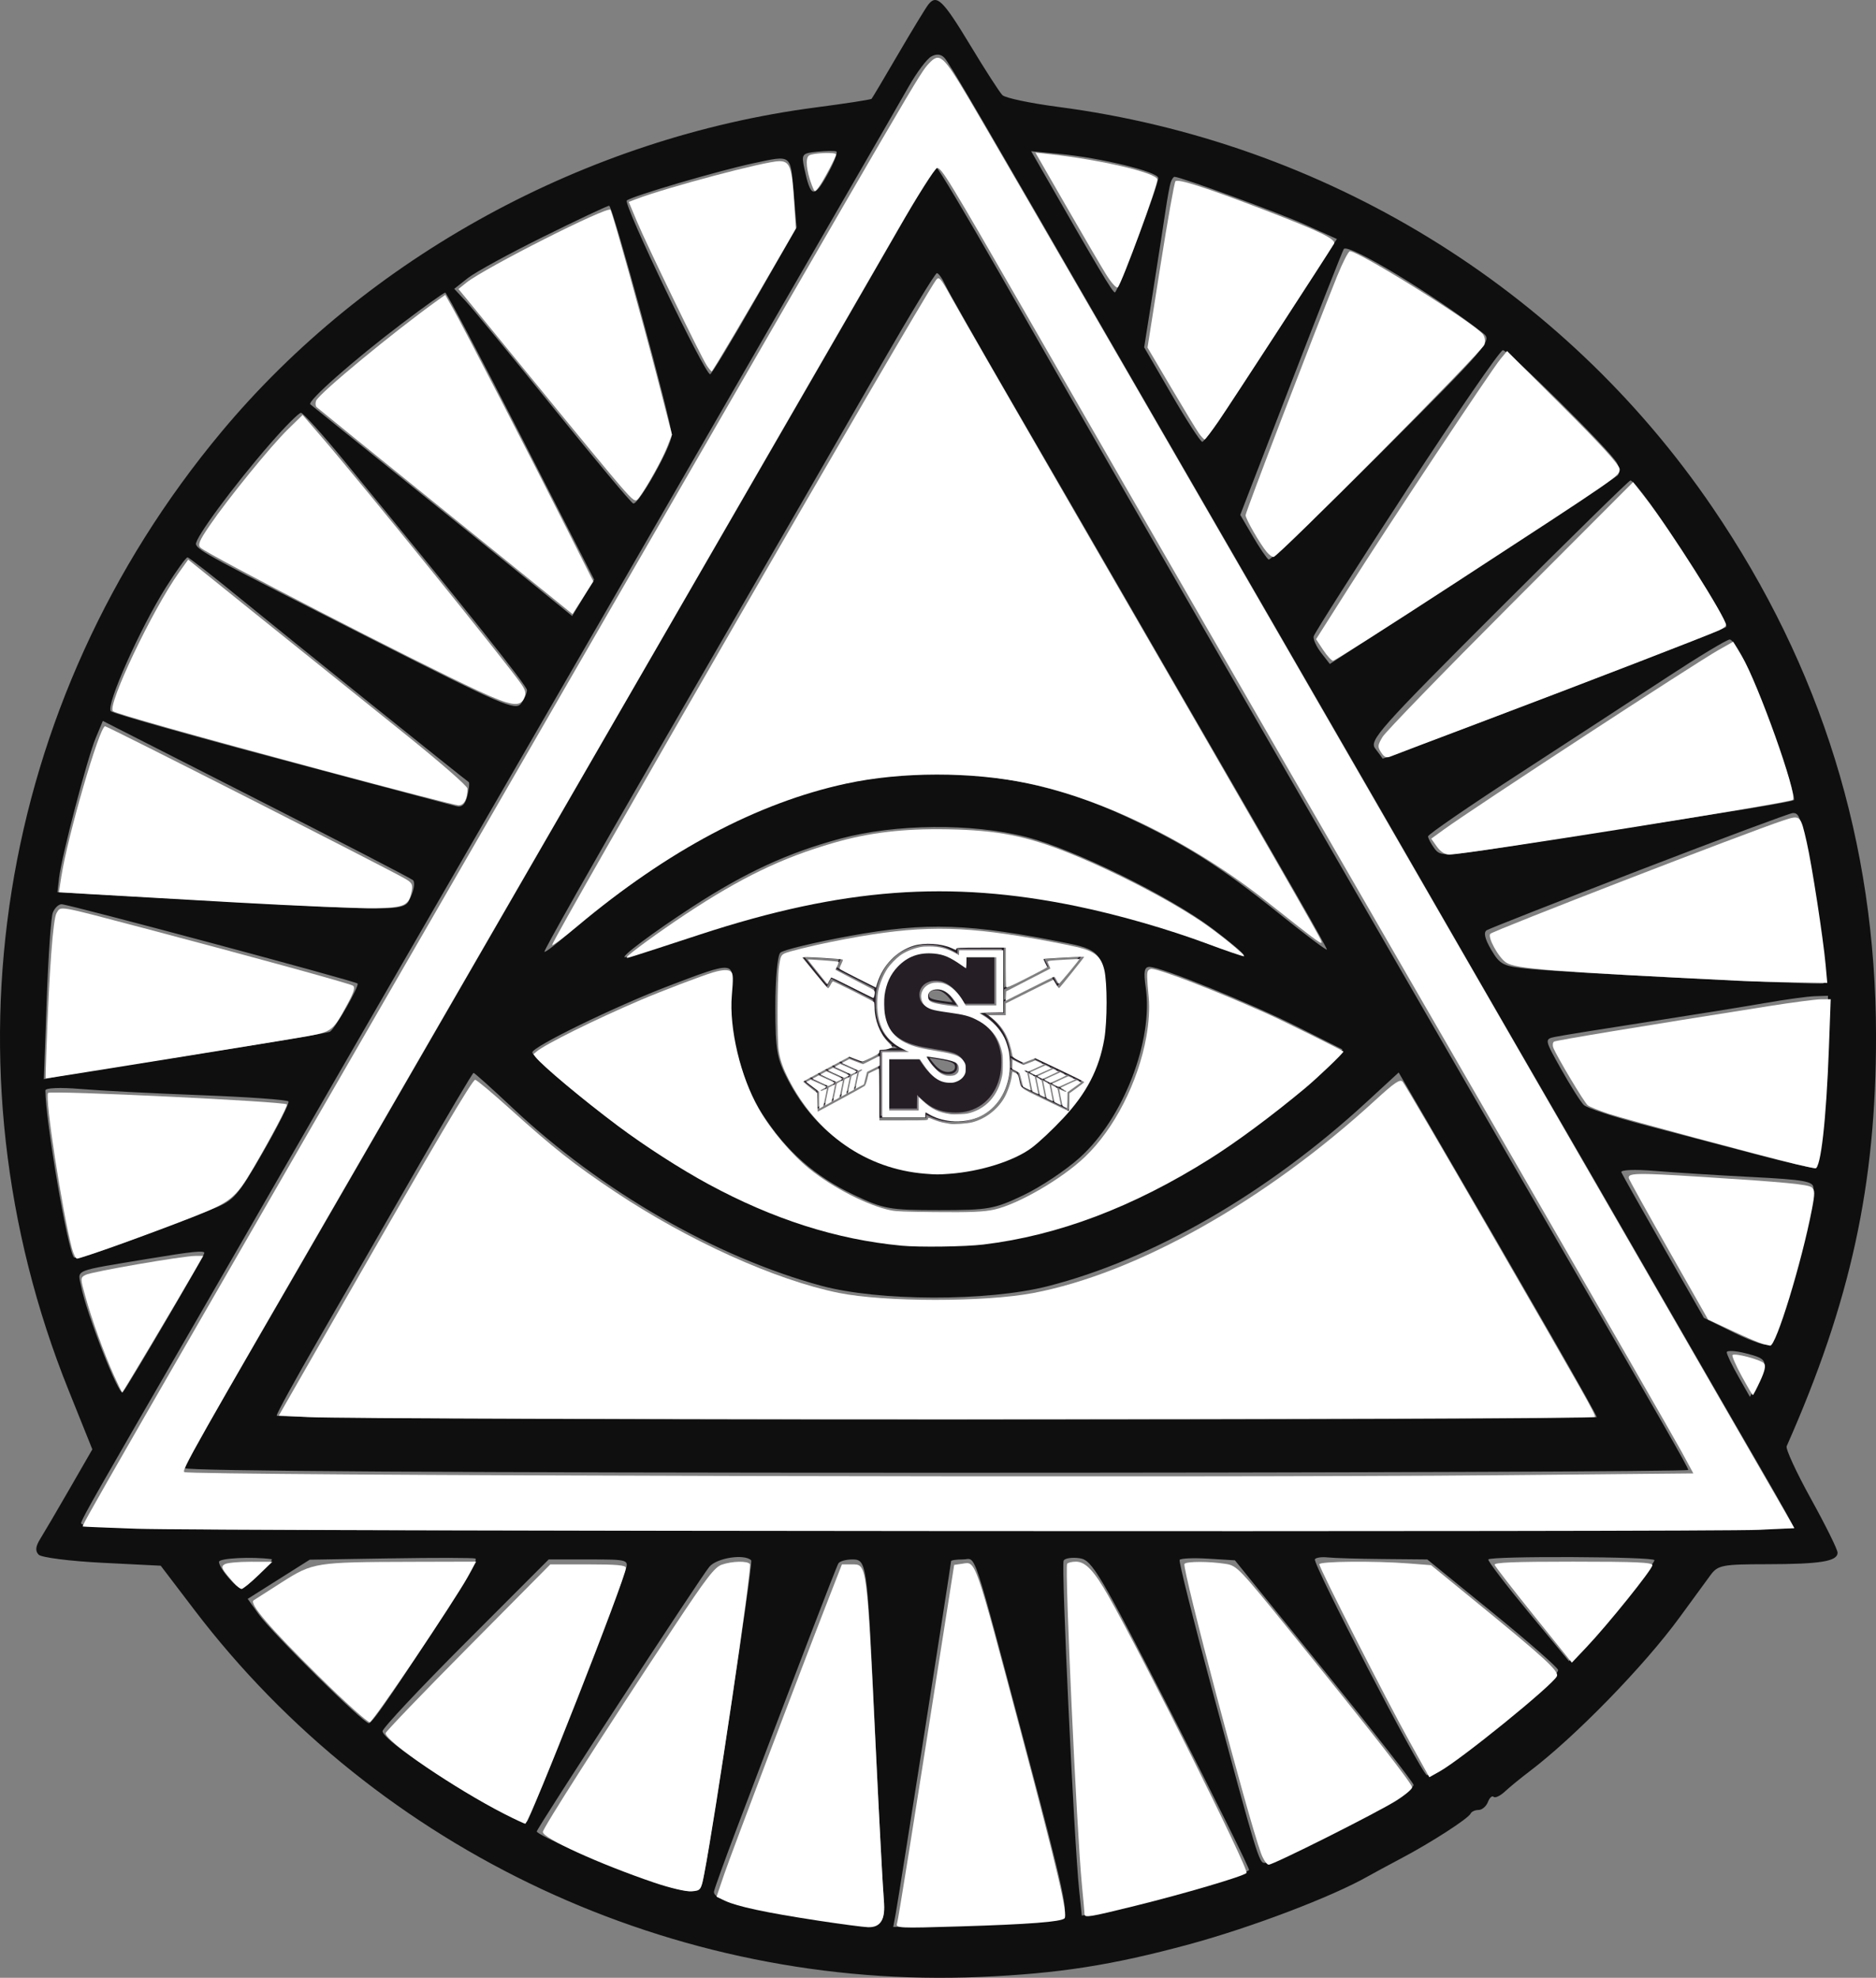 <?xml version="1.0" encoding="UTF-8" standalone="no"?>
<!-- Created with Inkscape (http://www.inkscape.org/) -->

<svg
   width="103.028mm"
   height="108.623mm"
   viewBox="0 0 103.028 108.623"
   version="1.1"
   id="svg1"
   xml:space="preserve"
   xmlns="http://www.w3.org/2000/svg"
   xmlns:svg="http://www.w3.org/2000/svg"><rect x="0" y="0" width="103.028" height="108.623" fill="#808080" stroke="none"/><defs
     id="defs1" /><g
     id="layer1"
     transform="translate(-4.086,-2.919)"><path
       d="m 55.073,3.162 c -0.147,0.187 -0.892,1.411 -1.657,2.721 -0.764,1.31 -1.423,2.418 -1.464,2.463 -0.041,0.045 -1.427,0.259 -3.08,0.475 C 36.259,10.472 24.262,17.025 16.243,26.644 3.882,41.47 0.693,61.455 7.847,79.258 l 1.31,3.26 -1.246,2.163 c -0.685,1.19 -1.412,2.428 -1.614,2.752 -0.261,0.417 -0.286,0.671 -0.086,0.871 0.155,0.155 1.726,0.355 3.492,0.444 l 3.21,0.161 1.848,2.427 c 10.126,13.296 26.352,20.877 43.146,20.159 4.313,-0.185 7.256,-0.645 11.5,-1.797 3.417,-0.928 7.823,-2.604 9.799,-3.727 0.291,-0.165 1.124,-0.615 1.852,-1 1.626,-0.859 3.673,-2.181 3.792,-2.449 0.049,-0.109 0.244,-0.198 0.435,-0.198 0.191,0 0.422,-0.196 0.514,-0.435 0.091,-0.239 0.233,-0.368 0.315,-0.287 0.082,0.081 0.361,-0.051 0.622,-0.293 0.26,-0.243 0.866,-0.738 1.345,-1.101 2.503,-1.897 6.302,-5.795 8.251,-8.468 0.69,-0.946 1.452,-1.988 1.693,-2.315 0.404,-0.549 0.648,-0.596 3.113,-0.599 2.927,-0.004 3.866,-0.158 3.866,-0.634 0,-0.171 -0.656,-1.497 -1.457,-2.946 -0.801,-1.449 -1.404,-2.753 -1.34,-2.899 3.519,-7.948 4.918,-14.377 4.908,-22.569 -0.012,-10.55 -3.01,-20.225 -8.985,-28.995 -8.221,-12.068 -21.296,-20.072 -35.926,-21.993 -1.533,-0.201 -2.913,-0.492 -3.067,-0.646 -0.154,-0.154 -0.941,-1.374 -1.747,-2.71 -1.516,-2.511 -1.861,-2.85 -2.316,-2.272 m 0.148,2.866 c -0.241,0.137 -0.793,0.874 -1.228,1.639 -0.435,0.765 -1.654,2.879 -2.707,4.698 -1.054,1.819 -3.255,5.629 -4.891,8.467 -7.783,13.499 -10.39,18.014 -17.658,30.58 -4.299,7.433 -8.527,14.755 -9.396,16.272 -0.869,1.517 -2.923,5.079 -4.565,7.917 -5.445,9.408 -6.06,10.488 -6.232,10.934 -0.158,0.413 3.001,0.443 46.954,0.443 25.918,0 47.124,-0.054 47.124,-0.12 0,-0.066 -0.815,-1.524 -1.812,-3.241 -0.996,-1.717 -3.216,-5.562 -4.933,-8.546 -1.716,-2.983 -3.759,-6.525 -4.538,-7.871 -3.606,-6.226 -4.411,-7.619 -6.767,-11.708 -1.383,-2.401 -3.681,-6.39 -5.105,-8.864 -1.424,-2.474 -4.31,-7.474 -6.414,-11.113 -2.103,-3.638 -5.198,-8.996 -6.876,-11.906 C 57.799,9.079 56.228,6.387 55.955,6.096 55.757,5.886 55.512,5.863 55.221,6.028 M 48.96,11.252 c -0.835,0.086 -0.869,0.131 -0.697,0.932 0.339,1.587 0.527,1.639 1.25,0.345 0.374,-0.669 0.6,-1.251 0.502,-1.292 -0.098,-0.042 -0.573,-0.035 -1.055,0.015 m 12.426,1.138 c 2.988,5.222 3.804,6.59 3.927,6.59 0.164,0 2.383,-5.852 2.383,-6.284 0,-0.338 -3.155,-1.109 -5.407,-1.322 l -1.571,-0.149 0.667,1.166 M 45.471,11.883 c -1.985,0.425 -6.733,1.823 -6.962,2.05 -0.202,0.199 4.284,9.549 4.578,9.541 0.075,-0.002 1.173,-1.817 2.442,-4.035 l 2.306,-4.031 -0.162,-1.918 c -0.178,-2.119 -0.094,-2.058 -2.201,-1.607 m 8.954,1.871 c -1.035,1.83 -5.288,9.211 -10.331,17.926 -3.947,6.82 -5.929,10.253 -16.958,29.369 -4.66,8.076 -9.465,16.386 -10.679,18.467 -1.213,2.08 -2.206,3.896 -2.206,4.035 0,0.159 15.272,0.252 41.275,0.252 22.701,0 41.275,-0.07 41.275,-0.155 0,-0.138 -1.463,-2.694 -7.935,-13.868 -0.969,-1.673 -2.725,-4.71 -3.901,-6.747 -1.176,-2.037 -4.545,-7.871 -7.486,-12.965 -10.094,-17.482 -14.066,-24.383 -18.536,-32.205 -1.806,-3.161 -3.351,-5.75 -3.434,-5.755 -0.082,-0.004 -0.57,0.737 -1.083,1.646 m 13.946,-0.794 c -0.056,0.182 -0.181,0.867 -0.277,1.521 -0.096,0.655 -0.4,2.613 -0.674,4.352 l -0.5,3.161 1.506,2.594 c 0.829,1.426 1.586,2.594 1.684,2.594 0.16,0 1.547,-2.073 5.926,-8.861 l 1.468,-2.276 -1.668,-0.756 c -1.431,-0.649 -6.911,-2.659 -7.249,-2.659 -0.063,0 -0.161,0.149 -0.217,0.331 m -34.425,2.95 c -1.884,0.931 -3.76,1.958 -4.17,2.282 l -0.745,0.589 0.647,0.694 c 0.356,0.382 2.518,3.016 4.804,5.854 2.287,2.838 4.256,5.196 4.377,5.24 0.282,0.104 2.114,-3.159 2.114,-3.764 0,-0.702 -3.242,-12.588 -3.434,-12.588 -0.093,0 -1.709,0.762 -3.593,1.693 m 43.937,0.686 c -0.077,0.126 -1.389,3.462 -2.913,7.414 l -2.772,7.186 0.684,1.168 c 0.376,0.642 0.77,1.22 0.874,1.285 0.105,0.065 2.918,-2.612 6.251,-5.947 5.809,-5.813 6.039,-6.082 5.539,-6.476 -2.635,-2.077 -7.445,-4.983 -7.664,-4.629 M 52.443,23.014 c -3.424,5.953 -4.133,7.179 -12.343,21.365 -3.411,5.894 -6.163,10.76 -6.116,10.814 0.047,0.054 0.776,-0.518 1.619,-1.271 1.741,-1.554 5.326,-4.053 7.487,-5.218 7.507,-4.048 15.519,-4.367 22.889,-0.914 3.216,1.507 5.155,2.735 8.266,5.236 1.491,1.199 2.712,2.119 2.712,2.044 0,-0.121 -1.922,-3.48 -7.936,-13.866 -0.969,-1.673 -2.723,-4.71 -3.897,-6.747 -1.174,-2.037 -3.64,-6.296 -5.478,-9.464 -1.838,-3.168 -3.477,-6.055 -3.642,-6.416 -0.165,-0.361 -0.374,-0.657 -0.466,-0.657 -0.091,0 -1.485,2.292 -3.096,5.093 m -26.286,-2.322 c -2.641,1.998 -5.215,4.269 -5.027,4.435 0.073,0.065 2.335,1.89 5.027,4.056 2.692,2.167 5.898,4.756 7.123,5.754 l 2.229,1.815 0.604,-1.001 0.604,-1.001 -4.023,-7.881 c -2.213,-4.334 -4.083,-7.88 -4.155,-7.88 -0.073,5.3e-4 -1.144,0.766 -2.381,1.702 m 55.165,9.174 c -2.765,4.242 -5.056,7.843 -5.091,8.004 -0.035,0.161 0.15,0.568 0.412,0.905 l 0.476,0.613 7.79,-5.072 c 4.285,-2.789 7.892,-5.168 8.016,-5.284 0.124,-0.117 0.105,-0.428 -0.043,-0.692 -0.396,-0.708 -5.939,-6.186 -6.26,-6.186 -0.151,0 -2.536,3.47 -5.301,7.712 m -62.361,-2.619 c -2.06,2.366 -4.208,5.278 -4.11,5.572 0.115,0.343 0.786,0.705 9.717,5.235 7.11,3.606 7.833,3.918 8.136,3.504 0.183,-0.25 0.329,-0.581 0.325,-0.735 -0.006,-0.247 -3.23,-4.291 -10.083,-12.649 -1.163,-1.419 -2.212,-2.58 -2.33,-2.58 -0.118,0 -0.863,0.744 -1.654,1.654 m 67.406,9.177 c -6.535,6.53 -7.096,7.161 -6.756,7.604 0.204,0.266 0.387,0.515 0.406,0.554 0.038,0.076 18.707,-7.072 18.86,-7.221 0.271,-0.264 -4.799,-8.04 -5.251,-8.054 -0.073,-0.002 -3.339,3.2 -7.259,7.117 m -73.165,-1.254 c -1.431,2.263 -3.328,6.529 -3.029,6.811 0.133,0.125 4.349,1.32 9.37,2.655 5.02,1.335 9.333,2.486 9.582,2.556 0.321,0.091 0.505,-0.073 0.627,-0.561 0.095,-0.379 0.129,-0.72 0.075,-0.759 -0.39,-0.279 -10.181,-8.15 -12.461,-10.017 -1.561,-1.278 -2.903,-2.324 -2.983,-2.324 -0.08,0 -0.612,0.737 -1.181,1.639 m 82.475,4.923 c -1.71,1.121 -5.371,3.508 -8.136,5.304 -2.765,1.796 -5.027,3.351 -5.027,3.455 0,0.104 0.157,0.404 0.35,0.667 0.336,0.459 0.529,0.45 4.829,-0.236 2.463,-0.393 5.134,-0.814 5.934,-0.936 6,-0.916 8.88,-1.393 8.977,-1.485 0.163,-0.155 -1.483,-4.931 -2.427,-7.043 -0.44,-0.984 -0.933,-1.784 -1.096,-1.777 -0.162,0.007 -1.694,0.93 -3.404,2.051 m -86.337,3.361 c -0.458,1.095 -1.876,6.513 -2.009,7.673 l -0.091,0.794 8.07,0.443 c 11.368,0.624 10.96,0.632 11.347,-0.219 0.176,-0.386 0.225,-0.785 0.109,-0.887 -0.116,-0.102 -3.996,-2.111 -8.622,-4.465 l -8.411,-4.279 -0.392,0.94 m 84.781,7.26 c -4.457,1.717 -8.232,3.2 -8.387,3.296 -0.187,0.115 -0.102,0.48 0.248,1.074 0.49,0.831 0.655,0.911 2.169,1.057 2.293,0.22 15.894,0.885 16.076,0.786 0.207,-0.113 -0.192,-3.772 -0.689,-6.329 -0.541,-2.778 -0.629,-3.046 -1,-3.024 -0.172,0.01 -3.96,1.423 -8.418,3.14 m -43.886,-1.735 c -2.87,0.773 -5.226,1.859 -8.136,3.754 -2.156,1.403 -3.97,2.76 -3.689,2.76 0.067,0 1.725,-0.536 3.685,-1.191 8.687,-2.903 15.036,-3.232 23.09,-1.198 1.601,0.404 3.857,1.104 5.013,1.554 1.157,0.45 2.145,0.777 2.196,0.725 0.051,-0.051 -0.716,-0.705 -1.706,-1.452 -2.368,-1.788 -7.616,-4.372 -10.249,-5.045 -2.974,-0.76 -7.173,-0.722 -10.203,0.093 m -43.25,4.066 c -0.099,0.255 -0.25,2.416 -0.335,4.804 l -0.156,4.341 0.77,-0.154 c 0.423,-0.084 3.915,-0.644 7.76,-1.244 3.845,-0.6 7.078,-1.145 7.185,-1.211 0.288,-0.178 1.631,-2.526 1.512,-2.645 -0.139,-0.139 -15.874,-4.354 -16.254,-4.354 -0.166,-2.6e-4 -0.383,0.208 -0.482,0.463 m 43.79,1.275 c -1.959,0.357 -3.685,0.773 -3.836,0.924 -0.155,0.155 -0.274,1.455 -0.272,2.974 0.002,2.415 0.078,2.841 0.716,4.056 2.175,4.14 6.58,5.973 11.074,4.608 1.672,-0.508 2.141,-0.8 3.556,-2.217 2.012,-2.014 2.775,-3.805 2.775,-6.519 0,-2.719 -0.192,-3.041 -2.029,-3.413 -5.441,-1.1 -7.767,-1.181 -11.984,-0.413 m -9.932,2.735 c -2.959,1.128 -7.55,3.365 -7.524,3.666 0.029,0.342 3.617,3.305 5.91,4.882 10.786,7.415 20.719,7.617 31.587,0.641 1.944,-1.248 5.382,-3.956 6.371,-5.018 l 0.625,-0.671 -2.452,-1.232 c -2.616,-1.314 -7.517,-3.301 -8.14,-3.301 -0.291,0 -0.339,0.252 -0.212,1.124 0.425,2.92 -1.224,7.186 -3.614,9.346 -0.762,0.688 -2.159,1.621 -3.105,2.071 -1.6,0.762 -1.923,0.819 -4.63,0.819 -2.714,0 -3.029,-0.056 -4.663,-0.83 -2.151,-1.019 -3.713,-2.391 -5.026,-4.415 -1.199,-1.848 -1.966,-4.867 -1.734,-6.823 0.191,-1.609 0.153,-1.612 -3.394,-0.259 m 60.193,0.95 c -1.091,0.192 -4.008,0.662 -6.482,1.045 -2.474,0.383 -4.759,0.751 -5.078,0.819 -0.571,0.122 -0.566,0.15 0.348,1.776 0.511,0.909 1.069,1.791 1.242,1.961 0.172,0.17 1.682,0.666 3.356,1.103 1.673,0.437 4.454,1.169 6.179,1.626 1.725,0.457 3.182,0.786 3.239,0.73 0.2,-0.199 0.628,-5.126 0.632,-7.273 l 0.005,-2.183 -0.728,0.024 c -0.4,0.013 -1.621,0.181 -2.712,0.373 m -74.115,9.196 c -1.691,2.946 -4.102,7.131 -5.358,9.3 -1.256,2.169 -2.283,4.044 -2.283,4.167 0,0.123 16.312,0.223 36.248,0.223 19.936,0 36.248,-0.065 36.248,-0.143 0,-0.155 -3.609,-6.447 -9.407,-16.403 l -1.47,-2.524 -1.771,1.63 c -5.436,5.002 -11.751,8.648 -17.514,10.111 -3.31,0.84 -9.281,0.826 -12.435,-0.03 -5.787,-1.57 -12.103,-5.21 -16.952,-9.773 -1.122,-1.055 -2.082,-1.917 -2.135,-1.917 -0.052,7.9e-4 -1.479,2.412 -3.17,5.358 M 6.578,62.804 c 0,1.632 1.227,8.805 1.568,9.166 0.167,0.177 2.355,-0.587 7.691,-2.687 1.082,-0.426 1.324,-0.703 2.692,-3.086 0.827,-1.44 1.457,-2.693 1.4,-2.785 -0.057,-0.092 -2.221,-0.247 -4.809,-0.345 -2.588,-0.098 -5.568,-0.251 -6.624,-0.341 -1.101,-0.094 -1.918,-0.06 -1.918,0.079 m 86.552,4.499 c 0.055,0.131 1.097,1.983 2.316,4.115 l 2.216,3.877 1.711,0.842 c 0.941,0.463 1.804,0.74 1.918,0.615 0.527,-0.577 2.37,-7.218 2.385,-8.592 0.004,-0.362 -0.509,-0.453 -3.369,-0.599 -1.855,-0.095 -4.252,-0.245 -5.325,-0.335 -1.123,-0.094 -1.909,-0.061 -1.852,0.075 m -80.863,4.745 c -4.242,0.705 -3.917,0.572 -3.729,1.512 0.306,1.529 2.077,6.047 2.285,5.828 0.237,-0.25 4.486,-7.498 4.486,-7.653 0,-0.15 -0.666,-0.082 -3.043,0.313 m 86.651,5.141 c 0,0.115 0.286,0.714 0.637,1.33 l 0.636,1.121 0.422,-0.816 c 0.597,-1.155 0.549,-1.274 -0.637,-1.576 -0.582,-0.148 -1.058,-0.174 -1.058,-0.059 M 16.112,88.697 c 0.012,0.361 0.945,1.455 1.241,1.455 0.242,0 1.857,-1.574 1.644,-1.603 -1.074,-0.148 -2.892,-0.054 -2.885,0.148 m 9.433,-0.192 -4.448,0.073 -1.704,1.076 -1.704,1.076 0.591,0.829 c 0.736,1.034 5.757,6.002 6.066,6.002 0.197,0 1.654,-2.146 5.158,-7.592 0.486,-0.756 0.795,-1.411 0.687,-1.455 -0.108,-0.044 -2.199,-0.048 -4.646,-0.008 m 17.502,0.456 c -0.465,0.542 -9.482,14.369 -9.482,14.541 0,0.189 3.603,1.775 5.766,2.538 2.679,0.946 3.178,0.973 3.351,0.186 0.411,-1.869 2.774,-17.5 2.662,-17.612 -0.369,-0.369 -1.877,-0.142 -2.297,0.347 m 19.454,-0.338 c -0.143,0.232 0.573,15.458 0.853,18.122 l 0.144,1.379 0.842,-0.151 c 2.124,-0.379 8.028,-2.041 8.342,-2.348 0.05,-0.049 -1.855,-3.898 -4.233,-8.553 -3.966,-7.763 -4.385,-8.473 -5.064,-8.574 -0.407,-0.061 -0.804,-0.005 -0.884,0.124 m 6.37,-0.033 c -0.053,0.086 0.735,3.241 1.752,7.011 2.521,9.351 2.607,9.633 2.919,9.633 0.828,0 8.177,-3.849 8.177,-4.283 0,-0.121 -2.207,-2.946 -4.906,-6.279 l -4.906,-6.059 -1.47,-0.09 c -0.809,-0.05 -1.513,-0.019 -1.567,0.067 m 7.43,-0.035 c -0.144,0.233 5.823,11.743 6.143,11.85 0.517,0.172 7.212,-5.181 7.212,-5.766 0,-0.125 -1.616,-1.543 -3.592,-3.151 l -3.592,-2.923 -2.428,-0.022 c -1.335,-0.012 -2.7,-0.052 -3.034,-0.089 -0.334,-0.037 -0.653,0.008 -0.71,0.1 m 9.524,0.011 c -0.042,0.073 0.937,1.359 2.176,2.859 l 2.252,2.727 0.661,-0.61 c 0.801,-0.738 4.034,-4.694 4.034,-4.936 0,-0.199 -9.008,-0.238 -9.122,-0.04 m -56.167,4.567 c -2.509,2.512 -4.561,4.701 -4.561,4.866 0,0.671 7.53,5.373 7.936,4.956 0.203,-0.207 4.94,-12.291 5.408,-13.794 0.182,-0.584 0.146,-0.595 -2.018,-0.595 h -2.203 l -4.561,4.567 m 20.473,-4.352 c -0.118,0.191 -2.17,5.541 -5.6,14.602 -0.633,1.673 -1.187,3.209 -1.231,3.411 -0.101,0.47 1.638,0.944 5.42,1.478 4.413,0.623 4.002,0.886 3.812,-2.442 -0.089,-1.564 -0.289,-5.583 -0.445,-8.93 -0.379,-8.145 -0.406,-8.334 -1.194,-8.334 -0.346,0 -0.689,0.097 -0.762,0.214 m 6.187,-0.119 c 0,0.152 -2.878,18.475 -3.035,19.324 l -0.142,0.766 4.468,-0.14 c 2.457,-0.077 4.641,-0.244 4.853,-0.37 0.323,-0.192 0.011,-1.632 -1.942,-8.96 -3.141,-11.789 -2.786,-10.716 -3.551,-10.716 -0.358,0 -0.651,0.043 -0.651,0.096"
       stroke="none"
       fill="#0f0f0f"
       fill-rule="evenodd"
       id="path1"
       style="stroke-width:0.265" /><path
       d="m 54.836,54.685 c -0.909,0.046 -1.712,0.514 -2.232,1.303 -0.181,0.274 -0.34,0.627 -0.427,0.945 -0.022,0.081 -0.043,0.155 -0.046,0.165 -0.004,0.013 -0.093,-0.026 -0.274,-0.119 -0.147,-0.076 -0.614,-0.314 -1.037,-0.53 -0.423,-0.215 -0.773,-0.395 -0.777,-0.399 -0.004,-0.004 0.052,-0.121 0.125,-0.261 0.072,-0.14 0.129,-0.257 0.124,-0.261 -0.004,-0.004 -0.469,-0.031 -1.033,-0.06 -0.564,-0.029 -1.055,-0.056 -1.09,-0.06 -0.04,-0.004 -0.062,-0.002 -0.058,0.007 0.006,0.019 1.365,1.698 1.375,1.699 0.004,3.3e-4 0.059,-0.101 0.121,-0.226 0.062,-0.125 0.119,-0.227 0.125,-0.227 0.013,0 2.277,1.142 2.293,1.157 0.006,0.006 0.014,0.102 0.018,0.214 0.026,0.727 0.168,1.229 0.478,1.692 0.103,0.154 0.345,0.413 0.48,0.513 0.049,0.036 0.089,0.069 0.089,0.074 3.23e-4,0.004 -0.075,0.045 -0.168,0.091 l -0.169,0.084 h -0.212 -0.212 l -0.004,0.112 -0.004,0.112 -0.454,0.233 c -0.25,0.128 -0.463,0.233 -0.473,0.233 -0.01,3e-5 -0.181,-0.064 -0.38,-0.141 l -0.361,-0.141 -0.075,0.037 c -0.144,0.071 -2.419,1.286 -2.431,1.299 -0.007,0.007 0.163,0.144 0.377,0.304 l 0.389,0.291 v 0.511 c 0,0.281 0.006,0.509 0.012,0.506 0.027,-0.01 2.576,-1.395 2.587,-1.405 0.007,-0.006 0.05,-0.162 0.096,-0.346 l 0.084,-0.335 0.307,-0.158 c 0.169,-0.087 0.312,-0.158 0.318,-0.158 0.006,-1.6e-4 0.011,0.646 0.011,1.436 v 1.437 h 1.312 1.312 v -0.088 -0.088 l 0.158,0.079 c 0.305,0.153 0.626,0.25 0.976,0.295 0.201,0.026 0.69,0.03 0.875,0.007 1.126,-0.139 2.006,-0.847 2.41,-1.941 0.092,-0.249 0.198,-0.722 0.198,-0.884 0,-0.029 0.007,-0.047 0.018,-0.047 0.01,3.5e-4 0.087,0.036 0.171,0.078 l 0.153,0.077 0.1,0.386 c 0.055,0.212 0.103,0.388 0.106,0.392 0.003,0.003 0.579,0.285 1.279,0.626 l 1.273,0.62 0.009,-0.148 c 0.006,-0.081 0.01,-0.298 0.012,-0.481 l 0.002,-0.333 0.071,-0.055 c 0.039,-0.03 0.227,-0.167 0.417,-0.305 0.19,-0.137 0.342,-0.253 0.336,-0.259 -0.015,-0.013 -2.657,-1.273 -2.671,-1.273 -0.006,0 -0.15,0.056 -0.318,0.125 -0.169,0.069 -0.315,0.125 -0.324,0.125 -0.019,0 -0.505,-0.243 -0.582,-0.291 -0.043,-0.026 -0.046,-0.035 -0.055,-0.141 -0.025,-0.296 -0.138,-0.699 -0.279,-0.996 -0.217,-0.456 -0.599,-0.896 -1.009,-1.163 -0.046,-0.03 -0.084,-0.059 -0.084,-0.065 -3.31e-4,-0.006 0.23,-0.012 0.512,-0.012 h 0.513 l 0.004,-0.317 0.004,-0.317 1.305,-0.665 c 0.718,-0.366 1.311,-0.665 1.319,-0.665 0.007,-10e-6 0.073,0.116 0.145,0.258 0.106,0.209 0.134,0.254 0.149,0.238 0.046,-0.049 1.37,-1.688 1.367,-1.692 -0.003,-0.003 -0.479,0.022 -1.059,0.053 -0.58,0.032 -1.073,0.057 -1.096,0.058 l -0.04,3.1e-4 0.117,0.234 0.117,0.234 -0.165,0.087 c -0.298,0.157 -2.146,1.102 -2.156,1.102 -0.005,0 -0.01,-0.508 -0.01,-1.129 v -1.129 H 57.886 56.552 v 0.081 c 0,0.044 -0.004,0.081 -0.008,0.081 -0.004,0 -0.072,-0.032 -0.15,-0.071 -0.477,-0.239 -0.974,-0.337 -1.557,-0.308 m 0.007,0.118 c -0.486,0.025 -1.013,0.208 -1.414,0.493 -0.158,0.112 -0.417,0.356 -0.545,0.512 -0.228,0.278 -0.42,0.633 -0.538,0.994 -0.132,0.403 -0.18,0.702 -0.18,1.136 -2.78e-4,0.888 0.23,1.545 0.709,2.025 0.237,0.237 0.484,0.397 0.905,0.586 l 0.125,0.056 -0.729,3.4e-4 -0.729,3.3e-4 v 1.796 1.796 h 1.195 1.195 v -0.139 -0.139 l 0.128,0.078 c 0.256,0.156 0.477,0.248 0.772,0.324 0.484,0.124 1.088,0.13 1.555,0.016 0.489,-0.119 0.89,-0.339 1.244,-0.682 0.258,-0.25 0.44,-0.502 0.595,-0.824 0.257,-0.534 0.374,-1.156 0.337,-1.786 -0.069,-1.166 -0.602,-1.99 -1.655,-2.56 -0.051,-0.028 -0.049,-0.028 0.616,-0.035 l 0.667,-0.007 0.003,-1.711 0.003,-1.711 h -1.217 -1.217 v 0.131 0.131 l -0.142,-0.082 c -0.528,-0.305 -1.055,-0.43 -1.683,-0.398 m -0.181,0.416 c -0.509,0.077 -0.937,0.296 -1.308,0.666 -0.521,0.521 -0.791,1.222 -0.791,2.057 0,1.049 0.354,1.72 1.119,2.122 0.391,0.206 0.867,0.334 1.769,0.476 0.903,0.142 1.176,0.23 1.394,0.446 0.147,0.146 0.206,0.293 0.209,0.521 0.004,0.31 -0.151,0.559 -0.43,0.693 -0.178,0.085 -0.315,0.112 -0.526,0.102 -0.543,-0.026 -0.963,-0.339 -1.445,-1.077 l -0.146,-0.224 h -0.833 -0.833 v 1.4 1.4 h 0.799 0.799 l 0.004,-0.376 0.004,-0.376 0.185,0.176 c 0.387,0.368 0.646,0.534 1.039,0.665 0.419,0.14 0.999,0.171 1.451,0.078 1.051,-0.216 1.79,-1.088 1.928,-2.275 0.025,-0.217 0.028,-0.603 0.006,-0.806 -0.101,-0.932 -0.59,-1.625 -1.449,-2.054 -0.414,-0.207 -0.727,-0.286 -1.585,-0.397 -0.762,-0.099 -1.028,-0.176 -1.223,-0.354 -0.128,-0.117 -0.187,-0.236 -0.214,-0.431 -0.044,-0.316 0.117,-0.622 0.401,-0.761 0.175,-0.086 0.32,-0.115 0.537,-0.107 0.156,0.006 0.206,0.015 0.325,0.053 0.401,0.132 0.778,0.487 1.093,1.031 l 0.1,0.173 0.825,3.2e-4 0.825,3.3e-4 v -1.312 -1.312 H 57.883 57.077 v 0.308 c 0,0.21 -0.005,0.308 -0.016,0.308 -0.009,0 -0.116,-0.072 -0.238,-0.159 -0.538,-0.386 -0.87,-0.548 -1.295,-0.633 -0.206,-0.041 -0.661,-0.052 -0.867,-0.021 m 7.68,0.309 c -0.487,0.027 -0.888,0.052 -0.891,0.055 -0.003,0.003 0.041,0.1 0.098,0.214 0.057,0.115 0.102,0.211 0.099,0.214 -0.003,0.003 -0.549,0.285 -1.214,0.626 l -1.208,0.62 -0.004,0.288 -0.004,0.288 0.253,-0.13 c 0.927,-0.475 2.42,-1.232 2.422,-1.229 0.002,0.003 0.058,0.111 0.126,0.243 0.096,0.186 0.126,0.234 0.14,0.22 0.029,-0.031 1.159,-1.427 1.17,-1.445 0.013,-0.021 0.094,-0.024 -0.986,0.036 m -14.056,-0.023 c 0.006,0.019 1.175,1.464 1.185,1.465 0.004,3.5e-4 0.055,-0.095 0.114,-0.212 l 0.106,-0.213 0.04,0.021 c 0.255,0.131 2.306,1.167 2.31,1.167 0.003,0 0.01,-0.058 0.015,-0.128 0.006,-0.07 0.02,-0.19 0.032,-0.266 0.012,-0.076 0.02,-0.139 0.018,-0.141 -0.002,-0.002 -0.493,-0.253 -1.091,-0.557 l -1.087,-0.554 0.124,-0.247 c 0.115,-0.23 0.121,-0.247 0.09,-0.247 -0.054,0 -1.666,-0.086 -1.767,-0.094 -0.056,-0.004 -0.091,-0.002 -0.088,0.006 m 6.989,1.692 c -0.127,0.035 -0.217,0.106 -0.27,0.209 -0.053,0.106 -0.021,0.317 0.059,0.388 0.1,0.088 0.325,0.153 0.723,0.209 0.657,0.091 0.825,0.113 0.832,0.106 0.013,-0.013 -0.236,-0.374 -0.34,-0.495 -0.177,-0.206 -0.407,-0.364 -0.605,-0.415 -0.1,-0.026 -0.308,-0.026 -0.4,-6.8e-4 m 0.034,0.116 c -0.158,0.052 -0.218,0.131 -0.207,0.27 0.006,0.067 0.014,0.088 0.051,0.121 0.061,0.055 0.179,0.096 0.397,0.139 0.181,0.036 0.838,0.125 0.838,0.113 0,-0.023 -0.188,-0.253 -0.284,-0.349 -0.136,-0.135 -0.265,-0.226 -0.386,-0.272 -0.106,-0.04 -0.32,-0.052 -0.409,-0.023 m -2.255,3.114 -0.103,0.054 0.098,0.004 c 0.054,0.003 0.146,0.003 0.205,0 l 0.107,-0.004 -0.092,-0.055 c -0.051,-0.03 -0.097,-0.055 -0.102,-0.054 -0.006,3.5e-4 -0.056,0.025 -0.113,0.055 m -1.195,0.611 c -0.238,0.124 -0.444,0.226 -0.457,0.226 -0.014,3.5e-4 -0.188,-0.063 -0.388,-0.141 l -0.363,-0.142 -0.162,0.085 c -0.089,0.047 -0.184,0.098 -0.21,0.114 l -0.049,0.029 0.465,0.212 0.465,0.212 0.072,-0.039 c 0.04,-0.022 0.082,-0.036 0.093,-0.031 0.043,0.016 0.019,0.049 -0.066,0.089 -0.085,0.041 -0.088,0.044 -0.103,0.116 -0.125,0.606 -0.173,0.852 -0.169,0.856 0.003,0.003 0.109,-0.051 0.236,-0.12 l 0.231,-0.125 0.084,-0.341 c 0.046,-0.188 0.089,-0.343 0.096,-0.346 0.007,-0.003 0.164,-0.082 0.35,-0.176 l 0.337,-0.171 0.004,-0.268 c 0.003,-0.209 -7.2e-5,-0.267 -0.015,-0.266 -0.01,7e-4 -0.213,0.102 -0.451,0.226 m 3.034,-0.175 c 0,0.021 0.246,0.382 0.337,0.495 0.116,0.144 0.328,0.343 0.43,0.404 0.188,0.112 0.357,0.157 0.545,0.144 0.147,-0.01 0.207,-0.028 0.296,-0.087 0.105,-0.07 0.151,-0.163 0.151,-0.304 5.2e-5,-0.325 -0.202,-0.418 -1.275,-0.586 -0.206,-0.032 -0.399,-0.063 -0.429,-0.068 -0.03,-0.006 -0.055,-0.004 -0.055,0.003 m 0.249,0.165 c 0,0.027 0.252,0.343 0.354,0.444 0.268,0.266 0.545,0.368 0.811,0.299 0.156,-0.041 0.227,-0.124 0.227,-0.266 -2.87e-4,-0.089 -0.022,-0.131 -0.097,-0.188 -0.113,-0.087 -0.384,-0.157 -0.958,-0.249 -0.352,-0.057 -0.337,-0.055 -0.337,-0.039 m 4.446,0.258 -8.7e-4,0.269 0.19,0.094 c 0.105,0.052 0.194,0.1 0.198,0.107 0.004,0.007 0.052,0.182 0.106,0.388 l 0.097,0.375 0.21,0.107 c 0.116,0.059 0.213,0.104 0.217,0.1 0.003,-0.003 -0.038,-0.229 -0.092,-0.5 l -0.099,-0.494 -0.078,-0.038 c -0.074,-0.036 -0.095,-0.064 -0.064,-0.083 0.008,-0.004 0.052,0.01 0.099,0.034 l 0.085,0.043 0.431,-0.196 c 0.237,-0.108 0.433,-0.198 0.436,-0.2 0.003,-0.003 -0.105,-0.056 -0.238,-0.119 l -0.242,-0.115 -0.323,0.13 -0.323,0.13 -0.3,-0.15 c -0.165,-0.082 -0.302,-0.15 -0.304,-0.15 -0.003,0 -0.005,0.121 -0.005,0.269 m -9.603,0.049 c -0.083,0.045 -0.146,0.086 -0.139,0.093 0.016,0.015 0.883,0.41 0.9,0.41 0.019,0 0.34,-0.162 0.334,-0.168 -0.014,-0.013 -0.913,-0.418 -0.927,-0.417 -0.009,6.9e-4 -0.085,0.038 -0.168,0.083 m 11.057,0.153 c -0.193,0.088 -0.388,0.178 -0.432,0.198 l -0.081,0.037 0.17,0.086 0.17,0.086 0.443,-0.201 0.443,-0.201 -0.174,-0.084 c -0.096,-0.046 -0.177,-0.084 -0.181,-0.084 -0.004,3.3e-4 -0.166,0.073 -0.359,0.162 m -11.433,0.05 -0.144,0.077 0.042,0.022 c 0.081,0.041 0.854,0.392 0.865,0.392 0.018,0 0.284,-0.139 0.284,-0.148 6e-5,-0.007 -0.215,-0.108 -0.793,-0.37 l -0.111,-0.05 -0.144,0.077 m 11.779,0.19 c -0.237,0.108 -0.433,0.199 -0.436,0.202 -0.003,0.003 0.06,0.04 0.14,0.082 l 0.145,0.076 0.42,-0.191 c 0.231,-0.105 0.433,-0.198 0.449,-0.206 0.025,-0.013 0.01,-0.025 -0.119,-0.088 -0.082,-0.04 -0.153,-0.072 -0.158,-0.072 -0.006,3.4e-4 -0.204,0.089 -0.441,0.197 m -12.18,0.024 c -0.091,0.049 -0.164,0.091 -0.161,0.093 0.003,0.002 0.205,0.095 0.45,0.206 l 0.445,0.203 0.174,-0.086 c 0.096,-0.047 0.174,-0.09 0.174,-0.095 0,-0.01 -0.876,-0.41 -0.899,-0.41 -0.01,1.2e-4 -0.092,0.04 -0.184,0.089 m 12.56,0.163 c -0.245,0.112 -0.448,0.205 -0.45,0.207 -0.002,0.002 0.077,0.044 0.177,0.094 l 0.181,0.09 0.443,-0.202 c 0.243,-0.111 0.443,-0.208 0.443,-0.214 2.2e-4,-0.007 -0.078,-0.049 -0.173,-0.095 l -0.174,-0.083 -0.446,0.203 m -10.837,-0.096 c -0.103,0.052 -0.163,0.091 -0.172,0.112 -0.012,0.029 -0.191,0.889 -0.191,0.919 0,0.009 0.286,-0.135 0.334,-0.168 0.006,-0.004 0.195,-0.934 0.191,-0.939 -0.002,-0.002 -0.075,0.032 -0.162,0.076 m 9.566,0.016 c 0.005,0.03 0.049,0.253 0.099,0.496 l 0.09,0.441 0.167,0.083 c 0.092,0.046 0.167,0.078 0.167,0.072 1e-5,-0.006 -0.044,-0.229 -0.097,-0.495 l -0.097,-0.484 -0.159,-0.084 c -0.087,-0.046 -0.163,-0.084 -0.169,-0.084 -0.006,0 -0.006,0.025 -0.002,0.055 m -11.706,0.139 c -0.095,0.05 -0.172,0.094 -0.172,0.099 0,0.004 0.198,0.099 0.441,0.209 l 0.441,0.201 0.185,-0.098 0.185,-0.098 -0.043,-0.018 c -0.024,-0.01 -0.224,-0.101 -0.445,-0.202 -0.221,-0.101 -0.406,-0.184 -0.41,-0.184 -0.005,1.7e-4 -0.086,0.041 -0.181,0.091 m 13.413,0.156 c -0.239,0.11 -0.439,0.204 -0.444,0.209 -0.015,0.015 0.344,0.192 0.372,0.184 0.013,-0.003 0.225,-0.098 0.469,-0.21 l 0.445,-0.204 -0.189,-0.091 c -0.104,-0.05 -0.195,-0.091 -0.203,-0.09 -0.007,6.8e-4 -0.211,0.091 -0.45,0.202 m -11.68,-0.102 -0.139,0.071 -0.097,0.479 c -0.06,0.296 -0.091,0.477 -0.081,0.474 0.009,-0.003 0.077,-0.037 0.15,-0.077 l 0.134,-0.072 0.091,-0.448 c 0.05,-0.247 0.094,-0.46 0.098,-0.474 0.01,-0.036 8.28e-4,-0.033 -0.156,0.047 m 10.378,-0.022 c 0,0.012 0.043,0.231 0.095,0.486 0.052,0.256 0.095,0.467 0.095,0.47 0,0.003 0.066,0.038 0.147,0.078 0.093,0.047 0.147,0.067 0.147,0.054 0,-0.017 -0.164,-0.849 -0.183,-0.93 -0.01,-0.041 -0.3,-0.194 -0.3,-0.158 m -12.507,0.175 c -0.062,0.033 -0.113,0.064 -0.113,0.068 4.14e-4,0.004 0.159,0.126 0.352,0.271 l 0.351,0.263 v 0.467 c 0,0.257 0.005,0.465 0.011,0.462 0.079,-0.036 0.224,-0.118 0.232,-0.131 0.013,-0.02 0.21,-0.985 0.203,-0.993 -0.002,-0.003 -0.078,0.033 -0.167,0.081 -0.137,0.072 -0.165,0.082 -0.177,0.064 -0.008,-0.012 -0.014,-0.025 -0.014,-0.03 -1.17e-4,-0.004 0.08,-0.047 0.178,-0.096 l 0.178,-0.088 -0.44,-0.201 c -0.242,-0.11 -0.449,-0.2 -0.46,-0.199 -0.011,8.7e-4 -0.071,0.029 -0.134,0.062 m 1.729,0.048 c -0.101,0.052 -0.163,0.093 -0.17,0.113 -0.02,0.052 -0.194,0.935 -0.187,0.942 0.004,0.004 0.084,-0.034 0.178,-0.084 0.116,-0.063 0.172,-0.101 0.177,-0.122 0.023,-0.097 0.183,-0.893 0.183,-0.91 0,-0.012 -0.005,-0.021 -0.011,-0.021 -0.006,2.8e-4 -0.082,0.037 -0.17,0.083 m 12.534,0.125 c -0.248,0.114 -0.451,0.211 -0.451,0.216 0,0.004 0.072,0.045 0.161,0.089 0.089,0.044 0.161,0.083 0.161,0.087 -1.8e-4,0.004 -0.007,0.018 -0.015,0.03 -0.012,0.018 -0.042,0.007 -0.19,-0.068 -0.097,-0.049 -0.176,-0.085 -0.176,-0.08 0,0.01 0.17,0.864 0.182,0.917 0.004,0.019 0.05,0.051 0.134,0.092 0.07,0.035 0.129,0.061 0.132,0.058 0.003,-0.003 0.01,-0.204 0.015,-0.447 l 0.01,-0.442 0.361,-0.26 c 0.198,-0.143 0.366,-0.265 0.373,-0.271 0.012,-0.01 -0.209,-0.132 -0.236,-0.13 -0.006,3.4e-4 -0.214,0.094 -0.462,0.208 m -1.381,-0.131 c 0.004,0.026 0.05,0.246 0.1,0.487 l 0.091,0.44 0.174,0.085 c 0.096,0.047 0.176,0.083 0.178,0.081 0.002,-0.003 -0.04,-0.219 -0.093,-0.481 l -0.097,-0.476 -0.169,-0.091 c -0.093,-0.05 -0.174,-0.091 -0.18,-0.092 -0.006,-2.2e-4 -0.007,0.021 -0.003,0.047 m -11.594,0.235 -0.175,0.091 -0.099,0.49 c -0.055,0.27 -0.097,0.493 -0.094,0.495 0.003,0.003 0.087,-0.04 0.187,-0.095 l 0.181,-0.1 0.09,-0.436 c 0.114,-0.55 0.111,-0.538 0.098,-0.538 -0.006,3.4e-4 -0.091,0.042 -0.187,0.092 m 12.113,0.417 0.097,0.48 0.182,0.091 c 0.1,0.05 0.184,0.089 0.187,0.086 0.006,-0.007 -0.182,-0.929 -0.194,-0.948 -0.007,-0.013 -0.347,-0.19 -0.364,-0.19 -0.003,0 0.038,0.216 0.092,0.48"
       stroke="none"
       fill="#251e25"
       fill-rule="evenodd"
       id="path1-9"
       style="stroke-width:0.015" /><path
       style="fill:#ffffff;stroke-width:0.253"
       d="m 191.994,215.671 c -2.342,-1.182 -4.287,-2.113 -4.324,-2.07 -0.036,0.043 -0.223,0.379 -0.415,0.746 l -0.349,0.668 -2.064,-2.561 c -1.135,-1.408 -2.044,-2.569 -2.021,-2.579 0.185,-0.076 6.299,0.378 6.396,0.475 0.069,0.069 -0.052,0.468 -0.269,0.887 l -0.394,0.762 2.838,1.505 c 1.561,0.828 3.416,1.795 4.123,2.149 1.188,0.596 1.276,0.703 1.171,1.419 -0.062,0.426 -0.186,0.768 -0.274,0.761 -0.088,-0.007 -2.077,-0.98 -4.418,-2.162 z"
       id="path2"
       transform="scale(0.265)" /><path
       style="fill:#ffffff;stroke-width:0.069"
       d="m 212.433,243.363 c -1.73,-0.183 -3.325,-0.701 -4.636,-1.507 -0.258,-0.159 -0.5,-0.288 -0.537,-0.288 -0.038,0 -0.068,0.226 -0.068,0.52 v 0.52 h -4.47 -4.47 v -6.757 -6.757 l 2.783,-0.018 2.783,-0.018 -1.033,-0.508 c -1.369,-0.673 -2.075,-1.152 -2.872,-1.95 -1.496,-1.496 -2.318,-3.331 -2.608,-5.823 -0.149,-1.281 -0.097,-3.269 0.114,-4.333 0.328,-1.652 1.033,-3.372 1.947,-4.75 0.487,-0.734 1.735,-2.026 2.524,-2.613 1.052,-0.783 2.662,-1.468 4.143,-1.763 0.627,-0.125 1.008,-0.155 1.956,-0.153 2.099,0.004 3.716,0.426 5.51,1.437 l 0.658,0.371 0.02,-0.509 0.02,-0.509 h 4.571 4.571 v 6.446 6.446 l -0.849,1.6e-4 c -1.456,2.8e-4 -4.072,0.089 -4.072,0.138 0,0.026 0.279,0.212 0.62,0.414 2.003,1.186 3.597,2.832 4.521,4.669 0.377,0.751 0.783,1.997 0.962,2.957 0.188,1.008 0.258,3.053 0.14,4.094 -0.476,4.194 -2.652,7.547 -5.986,9.223 -1.739,0.874 -4.054,1.254 -6.244,1.023 z m 3.423,-1.554 c 3.775,-0.821 6.388,-3.626 7.226,-7.758 0.137,-0.676 0.155,-0.973 0.154,-2.534 -0.001,-1.694 -0.009,-1.802 -0.197,-2.599 -0.473,-2.014 -1.252,-3.404 -2.664,-4.757 -0.803,-0.77 -1.579,-1.305 -2.695,-1.859 -1.478,-0.734 -2.532,-1.005 -5.532,-1.424 -2.157,-0.301 -3.063,-0.469 -3.708,-0.688 -1.249,-0.423 -1.903,-1.132 -2.085,-2.262 -0.223,-1.386 0.626,-2.66 2.08,-3.122 0.703,-0.223 1.87,-0.206 2.599,0.039 1.564,0.525 3.001,1.885 4.178,3.956 l 0.332,0.584 3.171,0.002 3.171,0.002 v -4.99 -4.99 h -3.084 -3.084 l -0.006,0.814 c -0.003,0.448 -0.027,0.965 -0.052,1.149 l -0.046,0.334 -0.734,-0.514 c -2.596,-1.819 -3.888,-2.375 -5.93,-2.553 -3.058,-0.266 -5.457,0.61 -7.487,2.733 -1.511,1.58 -2.379,3.469 -2.728,5.938 -0.111,0.784 -0.092,2.83 0.035,3.675 0.583,3.897 2.707,6.03 7.103,7.135 0.911,0.229 2.02,0.442 4.162,0.801 2.918,0.488 4.024,0.859 4.763,1.599 0.206,0.206 0.455,0.55 0.559,0.772 0.17,0.363 0.187,0.473 0.186,1.197 -0.002,0.68 -0.025,0.847 -0.16,1.141 -0.347,0.757 -0.971,1.287 -1.891,1.61 -0.421,0.148 -0.634,0.179 -1.205,0.178 -2.167,-0.005 -3.71,-1.097 -5.636,-3.986 l -0.589,-0.884 h -3.177 -3.177 v 5.302 5.302 h 3.049 3.049 v -1.391 -1.391 l 0.745,0.699 c 1.953,1.831 3.346,2.505 5.943,2.874 0.493,0.07 2.858,-0.024 3.361,-0.133 z m -2.626,-7.954 c 0.338,-0.142 0.69,-0.459 0.799,-0.721 0.052,-0.124 0.095,-0.415 0.095,-0.647 0,-1.248 -0.663,-1.568 -4.589,-2.213 -1.824,-0.3 -2.065,-0.324 -2.065,-0.208 0,0.041 0.255,0.454 0.567,0.918 0.75,1.117 1.892,2.276 2.571,2.61 0.258,0.127 0.632,0.272 0.832,0.323 0.441,0.113 1.457,0.077 1.79,-0.063 z m 0.797,-14.299 c -0.12,-0.312 -1.112,-1.651 -1.567,-2.115 -0.931,-0.949 -1.805,-1.379 -2.803,-1.379 -1.249,0 -1.987,0.615 -1.888,1.574 0.107,1.033 0.65,1.265 4.102,1.753 2.223,0.314 2.212,0.313 2.156,0.167 z"
       id="path3"
       transform="scale(0.265)" /><path
       style="fill:#ffffff;stroke-width:0.031"
       d="m 192.739,236.541 c 0.114,-0.655 0.664,-3.254 0.699,-3.308 0.026,-0.039 0.148,-0.124 0.272,-0.188 0.124,-0.064 0.257,-0.145 0.295,-0.18 0.116,-0.105 0.077,-0.206 -0.079,-0.206 -0.028,0 -0.171,0.057 -0.319,0.127 l -0.268,0.127 -1.5,-0.686 c -0.825,-0.377 -1.604,-0.733 -1.73,-0.79 l -0.229,-0.105 0.352,-0.196 c 0.194,-0.108 0.546,-0.296 0.783,-0.418 l 0.43,-0.221 1.03,0.401 c 1.204,0.468 1.628,0.623 1.762,0.642 0.08,0.012 0.274,-0.076 1.097,-0.494 1.864,-0.949 2.364,-1.198 2.378,-1.184 0.023,0.023 0.036,0.674 0.027,1.352 l -0.008,0.63 -1.303,0.657 -1.303,0.657 -0.07,0.235 c -0.039,0.129 -0.19,0.712 -0.336,1.295 l -0.265,1.061 -0.244,0.133 c -0.61,0.331 -1.451,0.774 -1.471,0.774 -0.012,0 -0.012,-0.052 -0.001,-0.115 z"
       id="path4"
       transform="scale(0.265)" /><path
       style="fill:#ffffff;stroke-width:0.031"
       d="m 191.154,237.474 c 0,-0.007 0.082,-0.418 0.182,-0.915 0.323,-1.601 0.523,-2.494 0.572,-2.549 0.06,-0.067 0.491,-0.309 0.883,-0.497 l 0.302,-0.145 -0.02,0.114 c -0.043,0.248 -0.575,2.867 -0.634,3.122 -0.073,0.317 -0.02,0.271 -0.738,0.636 -0.437,0.222 -0.548,0.269 -0.548,0.233 z"
       id="path5"
       transform="scale(0.265)" /><path
       style="fill:#ffffff;stroke-width:0.031"
       d="m 191.077,233.378 c -0.355,-0.16 -1.101,-0.501 -1.657,-0.757 l -1.011,-0.466 0.072,-0.058 c 0.153,-0.124 0.997,-0.576 1.075,-0.576 0.052,0 3.23,1.419 3.436,1.534 0.057,0.032 -1.087,0.619 -1.198,0.616 -0.039,-0.001 -0.361,-0.133 -0.716,-0.293 z"
       id="path6"
       transform="scale(0.265)" /><path
       style="fill:#ffffff;stroke-width:0.031"
       d="m 189.955,234.222 c -1.459,-0.652 -2.964,-1.347 -2.947,-1.361 0.053,-0.046 1.011,-0.54 1.046,-0.54 0.043,0 2.395,1.069 3.078,1.399 0.282,0.136 0.297,0.148 0.239,0.189 -0.083,0.058 -0.954,0.503 -0.981,0.501 -0.012,-9.6e-4 -0.208,-0.085 -0.436,-0.187 z"
       id="path7"
       transform="scale(0.265)" /><path
       style="fill:#ffffff;stroke-width:0.031"
       d="m 188.172,234.992 c -0.296,-0.136 -1.022,-0.468 -1.614,-0.739 -0.592,-0.27 -1.088,-0.503 -1.102,-0.517 -0.028,-0.027 0.389,-0.269 0.903,-0.524 l 0.324,-0.161 0.675,0.3 c 1.417,0.629 2.658,1.212 2.658,1.25 0,0.029 -1.213,0.641 -1.267,0.639 -0.022,-8e-4 -0.282,-0.113 -0.578,-0.249 z"
       id="path8"
       transform="scale(0.265)" /><path
       style="fill:#ffffff;stroke-width:0.031"
       d="m 185.789,235.532 c -0.676,-0.311 -1.401,-0.649 -1.611,-0.752 -0.345,-0.169 -0.376,-0.19 -0.323,-0.227 0.089,-0.061 0.702,-0.395 0.988,-0.537 l 0.253,-0.126 1.669,0.757 c 0.918,0.416 1.671,0.759 1.674,0.761 0.021,0.015 -1.316,0.695 -1.362,0.693 -0.032,-0.001 -0.611,-0.257 -1.288,-0.568 z"
       id="path9"
       transform="scale(0.265)" /><path
       style="fill:#ffffff;stroke-width:0.031"
       d="m 185.179,240.417 c -0.011,-0.18 -0.021,-0.965 -0.021,-1.745 l -0.001,-1.417 -0.559,-0.415 c -0.307,-0.228 -0.903,-0.677 -1.323,-0.996 l -0.764,-0.581 0.148,-0.092 c 0.081,-0.051 0.287,-0.16 0.458,-0.243 l 0.31,-0.151 0.567,0.245 c 0.549,0.237 2.739,1.228 2.759,1.249 0.006,0.006 -0.281,0.159 -0.638,0.341 -0.356,0.182 -0.648,0.343 -0.648,0.359 0,0.015 0.014,0.055 0.032,0.087 0.058,0.109 0.194,0.07 0.757,-0.218 0.298,-0.153 0.546,-0.273 0.552,-0.268 0.021,0.021 -0.624,3.212 -0.726,3.59 -0.027,0.101 -0.063,0.143 -0.193,0.226 -0.221,0.14 -0.622,0.357 -0.659,0.357 -0.017,0 -0.039,-0.147 -0.05,-0.328 z"
       id="path10"
       transform="scale(0.265)" /><path
       style="fill:#ffffff;stroke-width:0.031"
       d="m 186.432,239.942 c 0.038,-0.288 0.691,-3.511 0.716,-3.534 0.032,-0.03 1.284,-0.675 1.31,-0.675 0.011,0 0.021,0.035 0.021,0.078 0,0.08 -0.7,3.514 -0.725,3.554 -0.008,0.012 -0.211,0.129 -0.452,0.259 -0.241,0.13 -0.54,0.293 -0.665,0.361 l -0.227,0.124 z"
       id="path11"
       transform="scale(0.265)" /><path
       style="fill:#ffffff;stroke-width:0.031"
       d="m 188.124,239.077 c 0.008,-0.038 0.065,-0.339 0.126,-0.669 0.152,-0.821 0.495,-2.506 0.545,-2.674 0.031,-0.107 0.075,-0.164 0.191,-0.252 0.195,-0.147 1.079,-0.601 1.11,-0.57 0.024,0.024 -0.098,0.678 -0.468,2.497 -0.227,1.119 -0.189,1.038 -0.594,1.275 -0.272,0.159 -0.862,0.462 -0.898,0.462 -0.015,0 -0.021,-0.031 -0.012,-0.069 z"
       id="path12"
       transform="scale(0.265)" /><path
       style="fill:#ffffff;stroke-width:0.031"
       d="m 189.77,238.226 c 0,-0.116 0.659,-3.503 0.686,-3.526 0.042,-0.035 1.016,-0.504 1.047,-0.504 0.035,0 0.03,0.059 -0.028,0.331 -0.039,0.182 -0.197,0.953 -0.351,1.714 -0.154,0.761 -0.292,1.411 -0.307,1.445 -0.016,0.037 -0.221,0.162 -0.518,0.315 -0.27,0.14 -0.5,0.254 -0.511,0.254 -0.011,0 -0.02,-0.013 -0.02,-0.029 z"
       id="path13"
       transform="scale(0.265)" /><path
       style="fill:#ffffff;stroke-width:0.031"
       d="m 228.226,236.653 c -0.411,-0.205 -0.752,-0.376 -0.757,-0.381 -0.005,-0.005 -0.12,-0.436 -0.256,-0.958 -0.409,-1.575 -0.509,-1.918 -0.57,-1.965 -0.031,-0.024 -0.364,-0.199 -0.741,-0.39 l -0.684,-0.347 -8e-5,-0.341 c -5e-5,-0.188 0.009,-0.633 0.02,-0.989 l 0.02,-0.648 1.102,0.551 c 0.606,0.303 1.127,0.551 1.158,0.551 0.031,0 0.587,-0.214 1.235,-0.477 0.648,-0.262 1.189,-0.477 1.202,-0.477 0.013,0 0.419,0.19 0.903,0.421 l 0.88,0.421 -0.117,0.06 c -0.064,0.033 -0.792,0.368 -1.616,0.745 l -1.5,0.684 -0.268,-0.125 c -0.296,-0.139 -0.475,-0.166 -0.493,-0.076 -0.017,0.085 0.045,0.139 0.315,0.274 0.136,0.068 0.251,0.127 0.256,0.131 0.023,0.02 0.715,3.563 0.715,3.661 0,0.025 -0.013,0.045 -0.029,0.045 -0.016,0 -0.365,-0.167 -0.776,-0.372 z"
       id="path14"
       transform="scale(0.265)" /><path
       style="fill:#ffffff;stroke-width:0.031"
       d="m 229.969,237.506 -0.584,-0.287 -0.33,-1.627 c -0.38,-1.872 -0.41,-2.035 -0.384,-2.061 0.017,-0.017 1.141,0.546 1.2,0.601 0.013,0.013 0.174,0.783 0.358,1.711 0.385,1.948 0.385,1.949 0.351,1.949 -0.014,-6e-5 -0.289,-0.129 -0.61,-0.287 z"
       id="path15"
       transform="scale(0.265)" /><path
       style="fill:#ffffff;stroke-width:0.031"
       d="m 231.409,238.197 -0.487,-0.242 -0.347,-1.734 c -0.191,-0.954 -0.354,-1.765 -0.362,-1.803 -0.011,-0.053 -7.4e-4,-0.069 0.046,-0.069 0.098,0 0.788,0.364 0.924,0.487 0.121,0.11 0.126,0.123 0.214,0.543 0.136,0.65 0.585,2.965 0.585,3.015 0,0.024 -0.019,0.044 -0.043,0.044 -0.024,0 -0.262,-0.109 -0.53,-0.242 z"
       id="path16"
       transform="scale(0.265)" /><path
       style="fill:#ffffff;stroke-width:0.031"
       d="m 232.966,238.961 -0.63,-0.304 -0.251,-1.208 c -0.386,-1.859 -0.487,-2.387 -0.46,-2.413 0.013,-0.013 0.103,0.018 0.199,0.069 0.096,0.051 0.378,0.203 0.628,0.337 0.423,0.227 0.456,0.25 0.482,0.352 0.067,0.259 0.681,3.391 0.672,3.429 -0.007,0.03 -0.192,-0.046 -0.64,-0.262 z"
       id="path17"
       transform="scale(0.265)" /><path
       style="fill:#ffffff;stroke-width:0.031"
       d="m 234.627,239.773 c -0.363,-0.177 -0.668,-0.335 -0.678,-0.352 -0.035,-0.057 -0.72,-3.531 -0.7,-3.551 0.024,-0.024 1.156,0.553 1.266,0.646 0.066,0.055 0.096,0.162 0.244,0.863 0.225,1.064 0.548,2.695 0.536,2.707 -0.005,0.005 -0.306,-0.135 -0.669,-0.312 z"
       id="path18"
       transform="scale(0.265)" /><path
       style="fill:#ffffff;stroke-width:0.031"
       d="m 236.142,240.513 c -0.23,-0.114 -0.436,-0.238 -0.477,-0.287 -0.062,-0.074 -0.12,-0.324 -0.404,-1.753 -0.182,-0.916 -0.326,-1.686 -0.321,-1.71 0.007,-0.032 0.17,0.034 0.609,0.246 0.33,0.16 0.628,0.291 0.663,0.291 0.075,4.1e-4 0.163,-0.138 0.118,-0.184 -0.016,-0.016 -0.277,-0.158 -0.58,-0.315 -0.303,-0.157 -0.555,-0.301 -0.561,-0.319 -0.017,-0.05 3.268,-1.58 3.393,-1.58 0.056,0 0.664,0.311 0.779,0.399 0.042,0.032 0.07,0.064 0.061,0.071 -0.025,0.021 -1.552,1.125 -2.175,1.572 l -0.592,0.425 1.5e-4,0.388 c 2.5e-4,0.665 -0.067,2.877 -0.089,2.917 -0.015,0.027 -0.136,-0.019 -0.425,-0.162 z"
       id="path19"
       transform="scale(0.265)" /><path
       style="fill:#ffffff;stroke-width:0.031"
       d="m 232.465,235.129 c -0.35,-0.176 -0.637,-0.332 -0.637,-0.345 0,-0.014 0.747,-0.366 1.66,-0.782 l 1.66,-0.758 0.63,0.309 c 0.347,0.17 0.63,0.32 0.63,0.333 0,0.039 -2.179,1.072 -3.183,1.509 l -0.124,0.054 z"
       id="path20"
       transform="scale(0.265)" /><path
       style="fill:#ffffff;stroke-width:0.031"
       d="m 230.994,234.388 c -0.248,-0.131 -0.481,-0.259 -0.519,-0.285 -0.066,-0.046 -0.029,-0.066 0.942,-0.513 0.556,-0.256 1.294,-0.592 1.639,-0.747 l 0.628,-0.281 0.187,0.081 c 0.316,0.136 0.864,0.43 0.863,0.462 -4e-4,0.024 -3.211,1.515 -3.274,1.52 -0.008,7e-4 -0.218,-0.106 -0.466,-0.237 z"
       id="path21"
       transform="scale(0.265)" /><path
       style="fill:#ffffff;stroke-width:0.031"
       d="m 229.439,233.588 c -0.326,-0.164 -0.592,-0.305 -0.592,-0.315 0,-0.01 0.142,-0.081 0.315,-0.159 0.173,-0.078 0.893,-0.406 1.599,-0.728 0.706,-0.323 1.298,-0.587 1.314,-0.587 0.017,0 0.316,0.138 0.666,0.306 0.564,0.272 0.627,0.309 0.561,0.335 -0.041,0.016 -0.779,0.349 -1.641,0.739 -0.862,0.391 -1.581,0.709 -1.599,0.708 -0.018,-9.6e-4 -0.298,-0.136 -0.624,-0.299 z"
       id="path22"
       transform="scale(0.265)" /><path
       style="fill:#ffffff;stroke-width:0.031"
       d="m 234.484,236.152 c -0.293,-0.125 -0.848,-0.408 -0.976,-0.497 -0.052,-0.037 -0.039,-0.05 0.154,-0.147 0.268,-0.135 1.267,-0.597 2.317,-1.073 0.791,-0.358 0.818,-0.368 0.922,-0.331 0.059,0.021 0.386,0.17 0.727,0.332 l 0.62,0.293 -0.159,0.074 c -0.521,0.243 -3.182,1.447 -3.233,1.463 -0.038,0.011 -0.181,-0.032 -0.373,-0.114 z"
       id="path23"
       transform="scale(0.265)" /><path
       style="fill:#ffffff;stroke-width:0.163"
       d="m 223.884,217.45 0.048,-0.977 4.586,-2.365 4.586,-2.365 -0.247,-0.578 c -0.136,-0.318 -0.283,-0.664 -0.327,-0.769 -0.051,-0.123 0.174,-0.225 0.625,-0.285 0.7,-0.093 5.873,-0.381 5.955,-0.331 0.091,0.055 -4.08,5.121 -4.216,5.121 -0.079,0 -0.304,-0.33 -0.5,-0.732 -0.196,-0.403 -0.433,-0.729 -0.527,-0.726 -0.094,0.004 -2.389,1.127 -5.101,2.496 l -4.93,2.489 z"
       id="path24"
       transform="scale(0.265)" /><path
       style="fill:#ffffff;stroke-width:0.163"
       d="m 207.088,254.262 c -12.107,-0.985 -22.382,-8.119 -28.252,-19.614 -1.165,-2.281 -1.728,-3.911 -2.045,-5.919 -0.335,-2.125 -0.284,-14.918 0.07,-17.363 0.301,-2.082 0.424,-2.384 1.113,-2.741 0.723,-0.374 5.555,-1.572 9.758,-2.419 15.975,-3.221 24.58,-3.493 38.721,-1.223 4.065,0.653 10.457,1.871 12.444,2.371 3.479,0.877 4.734,1.963 5.379,4.652 0.634,2.646 0.632,10.683 -0.004,14.367 -1.07,6.198 -3.676,11.224 -8.484,16.36 -2.315,2.473 -5.076,5.063 -6.604,6.196 -3.642,2.7 -10.576,4.884 -16.998,5.354 -2.364,0.173 -2.722,0.171 -5.1,-0.022 z m 9.791,-10.645 c 2.706,-0.701 5.164,-2.56 6.623,-5.008 0.691,-1.159 1.448,-3.33 1.587,-4.546 0.059,-0.515 0.131,-0.936 0.161,-0.936 0.03,0 0.304,0.119 0.609,0.264 0.472,0.225 0.582,0.388 0.743,1.112 0.506,2.262 -0.062,1.79 5.324,4.42 2.637,1.288 4.865,2.341 4.951,2.341 0.091,0 0.159,-0.768 0.162,-1.831 l 0.005,-1.831 1.541,-1.108 c 0.847,-0.609 1.541,-1.16 1.541,-1.225 0,-0.064 -2.285,-1.201 -5.077,-2.526 l -5.077,-2.409 -1.229,0.481 -1.229,0.481 -1.096,-0.55 c -0.781,-0.392 -1.115,-0.656 -1.163,-0.916 -0.668,-3.627 -1.874,-5.878 -4.135,-7.72 l -0.86,-0.701 h 1.796 1.796 v -1.22 -1.22 l 4.881,-2.442 c 2.685,-1.343 4.918,-2.442 4.962,-2.442 0.045,0 0.308,0.403 0.586,0.895 0.278,0.492 0.565,0.858 0.639,0.812 0.221,-0.137 5.258,-6.43 5.188,-6.483 -0.088,-0.067 -8.331,0.376 -8.407,0.452 -0.033,0.033 0.127,0.431 0.357,0.884 l 0.417,0.823 -0.691,0.392 c -0.38,0.216 -2.279,1.2 -4.219,2.188 -2.762,1.406 -3.548,1.743 -3.621,1.554 -0.051,-0.133 -0.093,-2.03 -0.093,-4.216 v -3.974 h -5.126 c -4.448,0 -5.126,0.032 -5.126,0.244 0,0.311 0.034,0.316 -1.005,-0.159 -2.042,-0.935 -5.581,-1.157 -7.783,-0.49 -3.546,1.076 -6.409,4.007 -7.576,7.757 l -0.287,0.923 -3.704,-1.853 c -2.037,-1.019 -3.749,-1.926 -3.804,-2.016 -0.055,-0.089 0.09,-0.539 0.323,-0.999 0.233,-0.46 0.38,-0.88 0.326,-0.934 -0.117,-0.117 -7.098,-0.546 -7.869,-0.483 l -0.54,0.044 2.575,3.161 c 1.416,1.738 2.651,3.186 2.744,3.217 0.093,0.031 0.33,-0.275 0.527,-0.679 0.196,-0.404 0.432,-0.735 0.523,-0.735 0.268,0 8.37,4.09 8.502,4.292 0.066,0.101 0.121,0.608 0.122,1.126 0.007,2.562 1.103,5.389 2.768,7.139 0.532,0.559 0.951,1.028 0.931,1.044 -0.375,0.299 -1.255,0.558 -1.899,0.558 -0.767,0 -0.822,0.027 -0.822,0.405 0,0.35 -0.22,0.516 -1.624,1.221 -0.893,0.448 -1.734,0.815 -1.867,0.815 -0.134,0 -0.801,-0.222 -1.483,-0.493 l -1.24,-0.493 -4.338,2.312 c -2.386,1.272 -4.538,2.433 -4.783,2.58 l -0.445,0.268 0.445,0.409 c 0.245,0.225 0.9,0.752 1.457,1.173 l 1.012,0.764 0.046,1.943 0.046,1.943 4.748,-2.57 c 2.611,-1.413 4.858,-2.661 4.993,-2.773 0.135,-0.112 0.371,-0.738 0.525,-1.39 l 0.28,-1.187 1.037,-0.511 c 0.57,-0.281 1.072,-0.511 1.115,-0.511 0.043,0 0.078,2.417 0.078,5.37 v 5.37 h 5.045 c 4.887,0 5.045,-0.01 5.045,-0.316 0,-0.298 0.065,-0.29 1.144,0.155 0.629,0.259 1.563,0.547 2.075,0.64 0.512,0.092 1.114,0.201 1.338,0.24 0.781,0.139 3.564,-0.055 4.583,-0.319 z"
       id="path25"
       transform="scale(0.265)" /><path
       style="fill:#ffffff;stroke-width:0.163"
       d="m 145.321,209.378 c 0.405,-0.656 6.689,-5.241 12.078,-8.812 11.588,-7.681 20.061,-11.772 30.812,-14.877 7.383,-2.133 14.393,-2.965 23.589,-2.802 10.278,0.182 16.331,1.366 25.152,4.917 9.24,3.72 20.405,9.488 27.338,14.124 3.708,2.479 9.575,7.276 8.899,7.276 -0.312,0 -3.778,-1.187 -7.289,-2.496 -8.445,-3.149 -18.62,-6.08 -27.404,-7.893 -26.328,-5.436 -48.47,-3.777 -77.87,5.832 -1.88,0.614 -6.007,1.964 -9.171,3 -3.164,1.036 -5.86,1.883 -5.99,1.883 -0.13,0 -0.195,-0.068 -0.143,-0.151 z"
       id="path26"
       transform="scale(0.265)" /><path
       style="fill:#ffffff;stroke-width:0.163"
       d="m 202.206,269.174 c -13.413,-1.276 -26.467,-5.436 -39.953,-12.733 -5.735,-3.103 -13.185,-7.896 -18.767,-12.075 -7.287,-5.455 -15.727,-12.52 -17.086,-14.301 l -0.429,-0.563 0.594,-0.513 c 1.78,-1.539 12.112,-6.66 21.693,-10.752 4.303,-1.838 12.678,-5.028 14.972,-5.704 1.95,-0.574 3.196,-0.611 3.697,-0.111 0.438,0.437 0.468,1.351 0.161,4.855 -0.597,6.801 1.809,16.936 5.587,23.536 2.521,4.404 6.752,9.416 10.521,12.463 4.848,3.919 12.242,7.677 16.898,8.587 1.118,0.218 2.804,0.285 8.866,0.349 7.621,0.08 10.425,-0.038 12.574,-0.53 5.015,-1.148 13.95,-6.349 18.734,-10.904 6.069,-5.779 11.023,-15.466 12.716,-24.867 0.536,-2.978 0.715,-5.982 0.493,-8.277 -0.392,-4.049 -0.409,-5.147 -0.086,-5.503 0.16,-0.177 0.448,-0.322 0.639,-0.322 1.648,0 13.2,4.469 23.85,9.226 3.457,1.544 15.949,7.735 15.949,7.905 0,0.337 -5.355,5.456 -8.056,7.7 -6.905,5.739 -14.114,11.081 -19.655,14.564 -15.933,10.017 -31.412,15.87 -46.906,17.737 -3.781,0.456 -13.301,0.587 -17.006,0.235 z"
       id="path27"
       transform="scale(0.265)" /><path
       style="fill:#ffffff;stroke-width:0.566"
       d="m 79.319,304.707 -6.115,-0.312 12.966,-22.632 c 19.491,-34.019 27.131,-46.961 27.725,-46.961 0.295,0 3.56,2.729 7.255,6.064 8.997,8.12 13.309,11.523 21.712,17.132 15.219,10.159 33.238,18.304 46.387,20.969 9.423,1.909 30.281,1.926 40.266,0.032 21.474,-4.073 48.179,-19.116 70.868,-39.92 4.059,-3.721 5.173,-4.478 5.719,-3.883 0.373,0.406 8.319,13.978 17.657,30.16 20.669,35.816 22.222,38.562 22.222,39.303 0,0.615 -254.662,0.662 -266.661,0.049 z"
       id="path28"
       transform="scale(0.265)" /><path
       style="fill:#ffffff;stroke-width:0.566"
       d="m 129.849,206.863 c 0,-1.143 75.664,-132.227 79.503,-137.734 0.644,-0.924 0.965,-0.579 3.153,3.395 1.34,2.433 13.029,22.755 25.977,45.16 40.515,70.108 50.277,87.096 50.719,88.261 0.43,1.133 0.179,0.952 -11.398,-8.204 -15.113,-11.952 -33.582,-21.089 -49.238,-24.358 -11.794,-2.463 -26.366,-2.446 -37.832,0.044 -18.359,3.987 -36.969,13.864 -55.65,29.537 -2.878,2.415 -5.234,4.17 -5.234,3.899 z"
       id="path29"
       transform="scale(0.265)" /><path
       style="fill:#ffffff;stroke-width:0.566"
       d="m 43.849,327.847 c -6.068,-0.213 -11.118,-0.421 -11.223,-0.462 -0.366,-0.145 -1.81,2.367 108.681,-189.049 64.995,-112.597 64.708,-112.107 66.612,-114.15 2.231,-2.395 2.912,-1.794 8.344,7.357 4.742,7.989 53.035,91.514 93.642,161.957 9.507,16.493 29.992,52.01 45.522,78.928 15.53,26.917 29.047,50.366 30.038,52.107 l 1.802,3.166 -7.206,0.368 c -9.501,0.485 -321.959,0.278 -336.212,-0.222 z m 282.189,-11.098 40.314,-0.375 -2.477,-4.575 C 362.511,309.283 347.276,282.782 330.016,252.908 297.236,196.168 250.142,114.5 227.896,75.816 211.983,48.144 210.573,45.829 209.634,45.829 c -0.409,0 -4.047,5.729 -8.084,12.73 C 180.535,95.01 114.418,209.515 90.799,250.362 c -36.404,62.958 -37.717,65.281 -37.177,65.74 0.845,0.718 211.193,1.217 272.415,0.647 z"
       id="path30"
       transform="scale(0.265)" /><path
       style="fill:#ffffff;stroke-width:0.566"
       d="m 387.624,252.289 c -7.628,-1.846 -35.412,-9.321 -38.815,-10.443 -2.023,-0.667 -3.984,-1.464 -4.359,-1.771 -0.717,-0.588 -6.476,-10.233 -7.106,-11.902 -0.202,-0.535 -0.142,-1.111 0.134,-1.281 0.441,-0.273 17.456,-3.085 44.713,-7.391 4.823,-0.762 9.637,-1.386 10.698,-1.387 l 1.928,-0.001 -0.37,10.043 c -0.552,14.999 -1.692,25.071 -2.828,24.989 -0.362,-0.026 -2.159,-0.41 -3.994,-0.855 z"
       id="path31"
       transform="scale(0.265)" /><path
       style="fill:#ffffff;stroke-width:0.566"
       d="m 376.816,214.335 c -40.782,-2.024 -47.272,-2.53 -49.272,-3.841 -1.587,-1.04 -3.932,-5.338 -3.251,-5.957 0.821,-0.745 53.295,-21.05 60.652,-23.47 3.616,-1.189 3.603,-1.202 4.907,4.511 1.064,4.659 3.407,19.854 3.905,25.319 l 0.348,3.819 -6.947,-0.107 c -3.821,-0.059 -8.474,-0.183 -10.341,-0.275 z"
       id="path32"
       transform="scale(0.265)" /><path
       style="fill:#ffffff;stroke-width:0.566"
       d="m 313.2,186.478 -1.173,-1.647 2.69,-1.949 c 6.217,-4.504 51.907,-34.363 56.855,-37.155 l 3.036,-1.714 1.762,2.96 c 3.443,5.784 11.632,28.782 10.608,29.793 -0.655,0.648 -67.819,11.358 -71.226,11.358 -0.878,0 -1.806,-0.599 -2.553,-1.647 z"
       id="path33"
       transform="scale(0.265)" /><path
       style="fill:#ffffff;stroke-width:0.566"
       d="m 301.651,166.958 c -0.774,-1.182 -0.748,-1.475 0.293,-3.221 0.629,-1.057 12.569,-13.37 26.533,-27.362 l 25.389,-25.441 2.632,3.375 c 4.953,6.353 16.641,24.79 16.641,26.25 0,0.233 -0.646,0.719 -1.436,1.079 -2.439,1.111 -28.448,11.149 -48.07,18.551 -10.269,3.874 -19.224,7.275 -19.9,7.557 -0.985,0.411 -1.398,0.255 -2.081,-0.787 z"
       id="path34"
       transform="scale(0.265)" /><path
       style="fill:#ffffff;stroke-width:0.566"
       d="m 289.639,145.724 -1.475,-2.23 6.931,-10.925 c 8.263,-13.025 29.305,-44.738 31.266,-47.122 l 1.385,-1.683 11.664,11.632 c 7.917,7.896 11.664,12.021 11.664,12.843 0,1.411 0.395,1.138 -34.356,23.78 -13.45,8.764 -24.713,15.934 -25.028,15.934 -0.315,0 -1.237,-1.003 -2.049,-2.23 z"
       id="path35"
       transform="scale(0.265)" /><path
       style="fill:#ffffff;stroke-width:0.566"
       d="m 277.985,125.464 c -1.394,-1.64 -4.426,-6.897 -4.426,-7.675 0,-0.661 13.866,-36.87 18.944,-49.47 1.16,-2.878 2.363,-5.234 2.674,-5.234 1.873,0 25.512,14.734 27.52,17.153 0.448,0.54 0.591,1.416 0.358,2.198 -0.399,1.339 -42.779,44.017 -43.708,44.017 -0.286,0 -0.898,-0.446 -1.361,-0.99 z"
       id="path36"
       transform="scale(0.265)" /><path
       style="fill:#ffffff;stroke-width:0.566"
       d="m 263.891,100.834 c -0.494,-0.69 -3.095,-4.975 -5.779,-9.521 l -4.88,-8.265 2.688,-17.027 c 1.478,-9.365 2.875,-17.215 3.104,-17.444 0.549,-0.549 6.431,1.347 18.213,5.873 11.777,4.523 15.176,6.173 14.632,7.1 -1.153,1.965 -21.653,33.482 -23.896,36.738 -1.44,2.091 -2.745,3.801 -2.901,3.801 -0.156,1.1e-4 -0.687,-0.565 -1.182,-1.255 z"
       id="path37"
       transform="scale(0.265)" /><path
       style="fill:#ffffff;stroke-width:0.566"
       d="m 244.577,67.774 c -1.106,-1.8 -4.839,-8.193 -8.297,-14.206 l -6.287,-10.932 3.254,0.363 c 10.299,1.148 21.492,3.763 22.023,5.146 0.279,0.727 -7.338,21.559 -8.197,22.418 -0.27,0.27 -1.378,-0.968 -2.495,-2.788 z"
       id="path38"
       transform="scale(0.265)" /><path
       style="fill:#ffffff;stroke-width:0.566"
       d="m 161.859,86.707 c -1.22,-1.868 -12.39,-24.915 -14.407,-29.724 l -1.729,-4.122 1.539,-0.586 c 6.439,-2.451 26.847,-7.86 29.653,-7.86 2.166,0 2.616,1.183 3.059,8.034 l 0.383,5.931 -2.419,4.192 c -7.787,13.492 -14.835,25.409 -15.027,25.409 -0.122,0 -0.596,-0.573 -1.053,-1.273 z"
       id="path39"
       transform="scale(0.265)" /><path
       style="fill:#ffffff;stroke-width:0.566"
       d="m 183.678,49.426 c -1.153,-3.021 -1.401,-5.675 -0.578,-6.196 0.84,-0.532 5.591,-0.711 5.591,-0.211 0,0.505 -2.683,5.565 -3.59,6.771 -0.836,1.112 -0.862,1.105 -1.423,-0.364 z"
       id="path40"
       transform="scale(0.265)" /><path
       style="fill:#ffffff;stroke-width:0.566"
       d="M 143.923,111.652 C 142.205,109.68 134.707,100.601 127.261,91.477 119.816,82.353 112.982,73.994 112.076,72.901 l -1.648,-1.987 1.648,-1.322 c 3.807,-3.052 29.345,-15.965 29.865,-15.1 0.458,0.763 6.633,22.914 9.664,34.666 l 3.08,11.945 -1.04,2.639 c -1.001,2.539 -4.205,8.297 -5.819,10.456 -0.723,0.967 -0.995,0.79 -3.902,-2.546 z"
       id="path41"
       transform="scale(0.265)" /><path
       style="fill:#ffffff;stroke-width:0.566"
       d="M 107.775,117.052 C 93.309,105.371 81.274,95.622 81.031,95.387 80.787,95.152 80.743,94.554 80.933,94.06 81.496,92.591 97.157,79.656 106.182,73.205 l 1.511,-1.08 1.679,2.977 c 2.192,3.885 16.548,31.666 23.532,45.538 l 5.477,10.877 -2.152,3.385 -2.152,3.385 z"
       id="path42"
       transform="scale(0.265)" /><path
       style="fill:#ffffff;stroke-width:0.566"
       d="M 114.572,154.203 C 101.594,148.191 58.451,125.959 56.969,124.519 c -0.609,-0.591 -0.264,-1.421 1.924,-4.626 3.806,-5.577 12.616,-16.402 16.191,-19.897 l 3.046,-2.978 4.27,4.958 c 8.207,9.53 37.936,46.328 41.03,50.787 0.931,1.341 1.057,1.964 0.6,2.97 -0.858,1.891 -2.724,1.589 -9.458,-1.53 z"
       id="path43"
       transform="scale(0.265)" /><path
       style="fill:#ffffff;stroke-width:0.566"
       d="m 82.322,170.648 c -26.724,-7.182 -43.016,-11.771 -43.496,-12.251 -1.23,-1.23 8.213,-21.065 13.664,-28.702 l 1.927,-2.7 15.225,12.26 c 8.374,6.743 21.399,17.214 28.946,23.269 7.976,6.4 13.717,11.399 13.713,11.94 -0.018,2.211 -0.716,3.477 -1.897,3.442 -0.664,-0.019 -13.301,-3.285 -28.082,-7.258 z"
       id="path44"
       transform="scale(0.265)" /><path
       style="fill:#ffffff;stroke-width:0.566"
       d="M 64.217,198.043 C 51.303,197.315 37.788,196.543 34.183,196.326 l -6.553,-0.394 0.491,-3.196 c 1.28,-8.336 7.928,-31.203 9.072,-31.203 0.521,0 56.822,28.598 61.999,31.492 1.622,0.907 1.82,1.258 1.536,2.731 -0.565,2.933 -1.466,3.35 -7.514,3.486 -3.034,0.068 -16.082,-0.471 -28.997,-1.199 z"
       id="path45"
       transform="scale(0.265)" /><path
       style="fill:#ffffff;stroke-width:0.566"
       d="m 25.015,229.286 c 0.621,-17.451 1.394,-27.934 2.146,-29.081 0.95,-1.449 -0.245,-1.659 18.102,3.178 22.095,5.825 42.56,11.453 43.289,11.904 0.515,0.319 0.234,1.291 -1.086,3.749 -2.996,5.58 -3.247,5.784 -8.263,6.722 -3.26,0.61 -53.791,8.762 -54.31,8.762 -0.036,0 0.019,-2.355 0.121,-5.234 z"
       id="path46"
       transform="scale(0.265)" /><path
       style="fill:#ffffff;stroke-width:0.566"
       d="m 30.324,269.74 c -2.034,-7.773 -5.671,-31.49 -4.941,-32.22 0.553,-0.553 48.886,1.77 49.495,2.379 0.234,0.234 -3.422,7.158 -6.961,13.183 -3.711,6.318 -4.669,7.083 -12.92,10.315 -8.417,3.297 -22.829,8.464 -23.606,8.464 -0.281,0 -0.761,-0.955 -1.067,-2.122 z"
       id="path47"
       transform="scale(0.265)" /><path
       style="fill:#ffffff;stroke-width:0.566"
       d="m 39.043,296.098 c -2.094,-4.666 -4.591,-11.568 -5.919,-16.359 -1.075,-3.879 -1.075,-3.92 0.026,-4.51 1.222,-0.654 20.199,-3.93 22.775,-3.932 l 1.61,-0.001 -1.548,2.688 c -3.946,6.852 -15.102,25.602 -15.233,25.602 -0.081,0 -0.851,-1.569 -1.712,-3.488 z"
       id="path48"
       transform="scale(0.265)" /><path
       style="fill:#ffffff;stroke-width:0.566"
       d="m 376.337,296.148 c -1.197,-2.198 -2.038,-4.134 -1.869,-4.303 0.475,-0.475 5.899,0.966 6.539,1.737 0.395,0.475 0.151,1.587 -0.795,3.628 -0.75,1.618 -1.439,2.941 -1.531,2.939 -0.092,-0.002 -1.147,-1.802 -2.344,-4 z"
       id="path49"
       transform="scale(0.265)" /><path
       style="fill:#ffffff;stroke-width:0.566"
       d="m 380.777,289.553 c -0.622,-0.156 -3.436,-1.358 -6.253,-2.672 l -5.121,-2.389 -8,-14.095 c -4.4,-7.752 -8.17,-14.54 -8.377,-15.085 -0.464,-1.219 1.329,-1.266 15.009,-0.395 17.446,1.111 22.112,1.559 22.876,2.192 0.634,0.526 0.639,1.274 0.033,4.439 -2.114,11.043 -7.482,28.574 -8.682,28.353 -0.195,-0.036 -0.864,-0.193 -1.486,-0.348 z"
       id="path50"
       transform="scale(0.265)" /><path
       style="fill:#ffffff;stroke-width:0.566"
       d="m 333.282,345.79 c -4.339,-5.393 -7.989,-10.103 -8.11,-10.466 -0.164,-0.493 3.951,-0.66 16.235,-0.66 13.13,0 16.455,0.149 16.455,0.736 0,0.844 -9.177,12.258 -13.674,17.008 l -3.017,3.187 z"
       id="path51"
       transform="scale(0.265)" /><path
       style="fill:#ffffff;stroke-width:0.566"
       d="m 307.48,371.854 c -4.827,-8.694 -18.644,-35.854 -18.644,-36.649 0,-0.617 11.427,-0.723 18.51,-0.171 l 4.648,0.362 8.579,7.006 c 15.23,12.437 18.032,15.009 17.477,16.045 -1.056,1.973 -19.766,17.157 -24.237,19.67 l -2.176,1.223 z"
       id="path52"
       transform="scale(0.265)" /><path
       style="fill:#ffffff;stroke-width:0.566"
       d="m 276.737,395.063 c -2.756,-7.556 -16.38,-59.067 -15.85,-59.925 0.342,-0.553 5.119,-0.557 8.559,-0.007 2.322,0.371 2.732,0.802 13.831,14.527 16.53,20.441 24.785,31.024 24.791,31.782 0.003,0.365 -1.459,1.592 -3.248,2.727 -3.918,2.485 -25.448,13.3 -26.478,13.3 -0.401,0 -1.123,-1.082 -1.605,-2.405 z"
       id="path53"
       transform="scale(0.265)" /><path
       style="fill:#ffffff;stroke-width:0.566"
       d="m 240.178,407.712 c 0,-0.278 -0.245,-3.015 -0.545,-6.082 -1.07,-10.942 -3.59,-65.658 -3.063,-66.511 0.154,-0.249 0.981,-0.454 1.838,-0.454 1.964,0 3.755,1.891 6.696,7.072 7.43,13.091 29.256,56.857 28.65,57.449 -0.717,0.701 -12.887,4.291 -23.067,6.805 -9.57,2.364 -10.509,2.517 -10.509,1.72 z"
       id="path54"
       transform="scale(0.265)" /><path
       style="fill:#ffffff;stroke-width:0.566"
       d="m 201.336,409.581 c 0.282,-0.921 3.093,-18.526 10.35,-64.82 l 1.477,-9.423 1.673,-0.245 c 2.876,-0.422 2.424,-1.722 12.238,35.217 7.515,28.287 9.684,37.556 8.958,38.283 -0.713,0.713 -7.452,1.233 -21.522,1.66 -13.129,0.399 -13.495,0.38 -13.173,-0.671 z"
       id="path55"
       transform="scale(0.265)" /><path
       style="fill:#ffffff;stroke-width:0.566"
       d="m 184.73,409.025 c -10.548,-1.614 -16.581,-2.902 -19.008,-4.059 l -1.803,-0.86 1.563,-4.592 c 1.479,-4.346 15.546,-41.493 21.611,-57.069 l 2.809,-7.214 h 1.954 c 3.273,0 3.163,-0.821 5.013,37.342 0.777,16.026 1.551,30.539 1.721,32.25 0.391,3.953 -0.624,5.685 -3.283,5.601 -0.994,-0.031 -5.753,-0.661 -10.576,-1.398 z"
       id="path56"
       transform="scale(0.265)" /><path
       style="fill:#ffffff;stroke-width:0.566"
       d="m 151.004,401.19 c -11.381,-3.867 -23.164,-9.234 -23.081,-10.513 0.056,-0.859 12.321,-20.043 27.182,-42.515 6.686,-10.11 8.412,-12.355 9.893,-12.872 2.174,-0.758 5.4,-0.818 5.839,-0.11 0.456,0.738 -7.206,52.638 -9.487,64.267 -0.654,3.331 -0.703,3.397 -2.646,3.54 -1.124,0.082 -4.453,-0.695 -7.7,-1.798 z"
       id="path57"
       transform="scale(0.265)" /><path
       style="fill:#ffffff;stroke-width:0.566"
       d="m 119.947,386.947 c -10.275,-5.26 -24.612,-15.008 -24.612,-16.733 0,-0.299 7.679,-8.293 17.065,-17.764 l 17.065,-17.22 h 7.83 c 5.996,0 7.83,0.17 7.83,0.726 0,2.056 -20.04,53.027 -20.846,53.021 -0.204,-0.002 -2.154,-0.915 -4.332,-2.03 z"
       id="path58"
       transform="scale(0.265)" /><path
       style="fill:#ffffff;stroke-width:0.566"
       d="m 81.406,358.34 c -10.152,-10.036 -14.407,-15.004 -13.416,-15.667 0.305,-0.204 2.948,-1.894 5.873,-3.755 6.423,-4.086 6.936,-4.167 26.744,-4.219 l 13.476,-0.035 -1.794,3.253 c -2.86,5.186 -19.426,29.766 -20.228,30.013 -0.4,0.123 -5.195,-4.192 -10.655,-9.59 z"
       id="path59"
       transform="scale(0.265)" /><path
       style="fill:#ffffff;stroke-width:0.566"
       d="m 63.865,339.05 c -2.571,-2.934 -2.749,-3.3 -1.874,-3.854 0.447,-0.283 2.849,-0.512 5.339,-0.51 l 4.526,0.004 -2.928,2.817 c -1.611,1.549 -3.157,2.817 -3.438,2.817 -0.28,0 -1.011,-0.573 -1.625,-1.273 z"
       id="path60"
       transform="scale(0.265)" /></g></svg>

